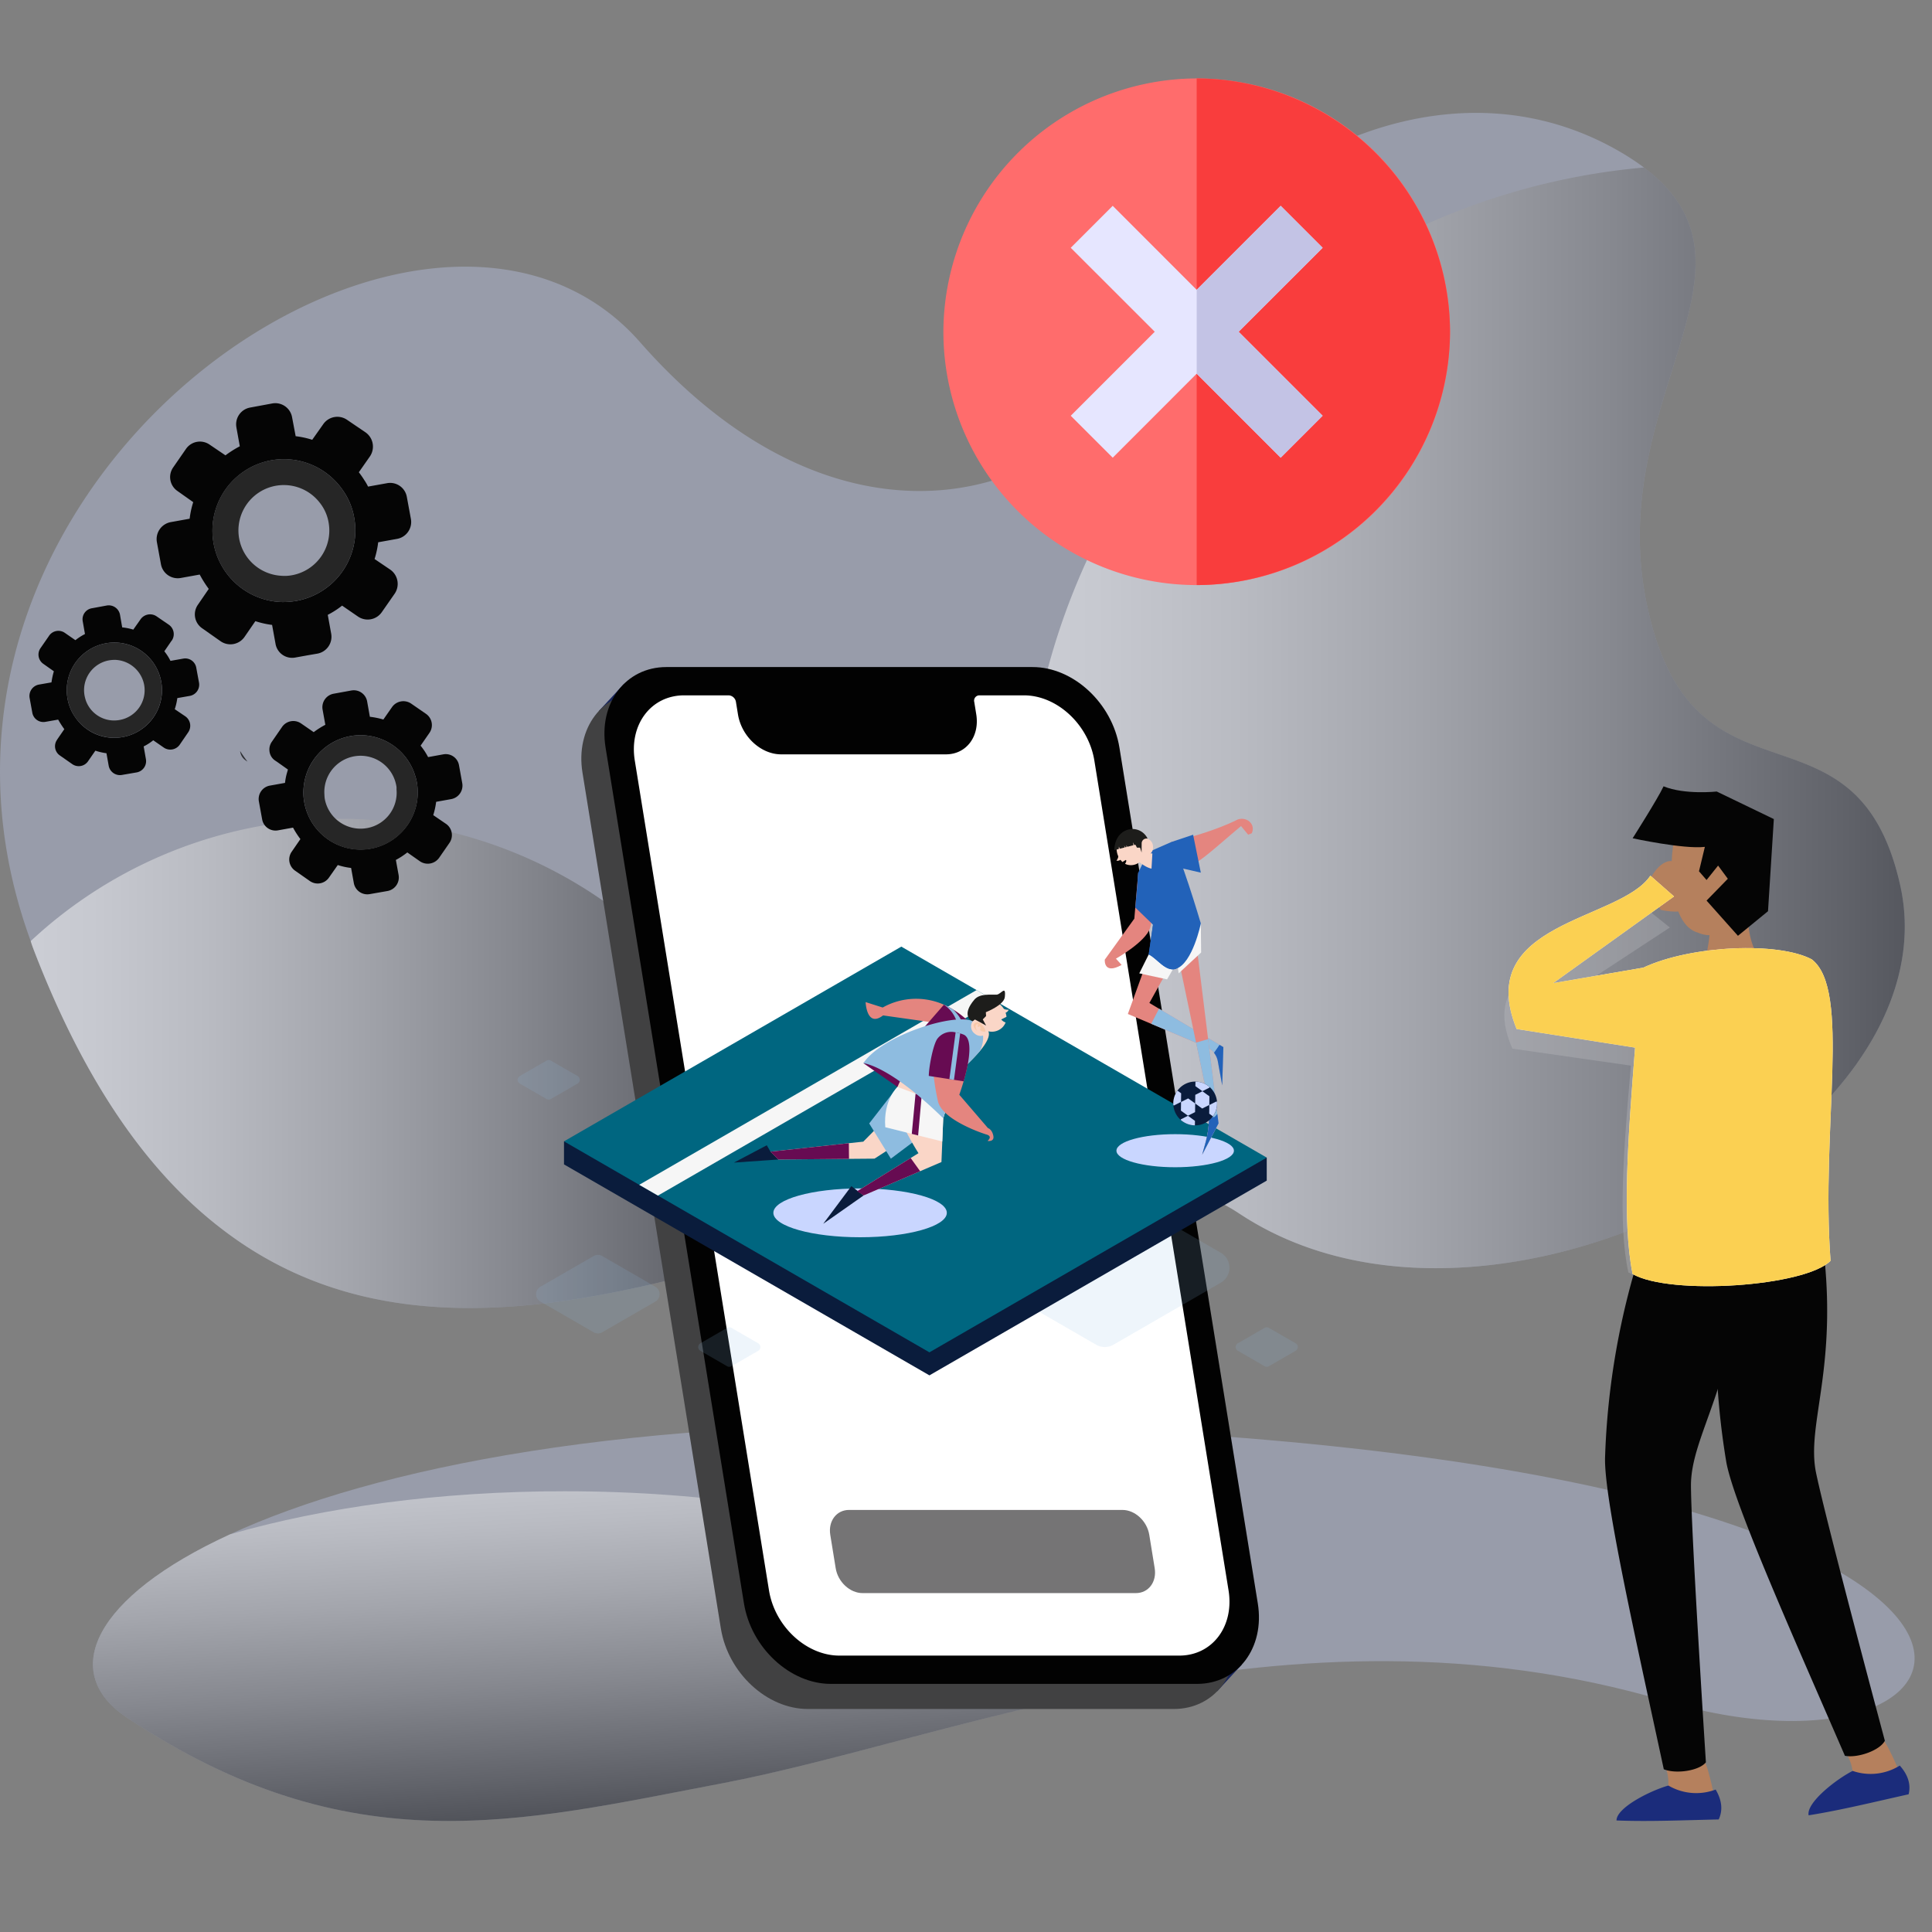 <svg xmlns="http://www.w3.org/2000/svg" xmlns:xlink="http://www.w3.org/1999/xlink" width="428" height="428" viewBox="0 0 428 428">
  <rect x="0" y="0" width="428" height="428" fill="#808080" stroke="none"/>
  <defs>
    <linearGradient id="linear-gradient" x1="0.382" y1="-0.143" x2="0.55" y2="0.881" gradientUnits="objectBoundingBox">
      <stop offset="0" stop-color="#fff"/>
      <stop offset="0.085" stop-color="#f5f5f5"/>
      <stop offset="0.229" stop-color="#dadada"/>
      <stop offset="0.413" stop-color="#afafaf"/>
      <stop offset="0.631" stop-color="#747474"/>
      <stop offset="0.876" stop-color="#292929"/>
      <stop offset="1"/>
    </linearGradient>
    <linearGradient id="linear-gradient-2" x1="0" y1="0.5" x2="1" y2="0.5" xlink:href="#linear-gradient"/>
    <linearGradient id="linear-gradient-5" x1="-81.907" y1="124.198" x2="-81.429" y2="124.198" gradientUnits="objectBoundingBox">
      <stop offset="0" stop-color="#fff"/>
      <stop offset="0.256" stop-color="#c1c1c1"/>
      <stop offset="0.845" stop-color="#292929"/>
      <stop offset="1"/>
    </linearGradient>
    <linearGradient id="linear-gradient-6" x1="-8.876" y1="10.656" x2="-8.911" y2="10.562" gradientUnits="objectBoundingBox">
      <stop offset="0" stop-color="#f6f6f6"/>
      <stop offset="1" stop-color="#8ebce0"/>
    </linearGradient>
    <linearGradient id="linear-gradient-7" x1="-20.035" y1="19.256" x2="-20.105" y2="19.069" xlink:href="#linear-gradient-6"/>
    <linearGradient id="linear-gradient-8" x1="-28.679" y1="19.258" x2="-28.75" y2="19.071" xlink:href="#linear-gradient-6"/>
    <linearGradient id="linear-gradient-9" x1="-17.131" y1="26.012" x2="-17.202" y2="25.825" xlink:href="#linear-gradient-6"/>
    <linearGradient id="linear-gradient-10" x1="-6.204" y1="5.709" x2="-6.222" y2="5.662" xlink:href="#linear-gradient-6"/>
    <linearGradient id="linear-gradient-11" x1="-1.62" y1="2.759" x2="-1.619" y2="2.759" gradientUnits="objectBoundingBox">
      <stop offset="0" stop-color="#670b52"/>
      <stop offset="1" stop-color="#0a1c3c"/>
    </linearGradient>
    <linearGradient id="linear-gradient-12" x1="-1.623" y1="2.816" x2="-1.618" y2="2.816" gradientUnits="objectBoundingBox">
      <stop offset="0" stop-color="#2fac66"/>
      <stop offset="1" stop-color="#006680"/>
    </linearGradient>
    <linearGradient id="linear-gradient-13" x1="-3.402" y1="5.338" x2="-3.402" y2="5.374" xlink:href="#linear-gradient-6"/>
    <linearGradient id="linear-gradient-14" x1="-7.731" y1="18.526" x2="-7.731" y2="18.511" gradientUnits="objectBoundingBox">
      <stop offset="0" stop-color="#f6f6f6"/>
      <stop offset="1" stop-color="#c9d6ff"/>
    </linearGradient>
    <linearGradient id="linear-gradient-15" x1="-13.003" y1="36.356" x2="-12.984" y2="36.294" gradientUnits="objectBoundingBox">
      <stop offset="0" stop-color="#fad6c7"/>
      <stop offset="1" stop-color="#e4857f"/>
    </linearGradient>
    <linearGradient id="linear-gradient-16" x1="-25.293" y1="28.113" x2="-25.286" y2="28.225" xlink:href="#linear-gradient-11"/>
    <linearGradient id="linear-gradient-17" x1="-80.617" y1="53.155" x2="-80.594" y2="53.077" xlink:href="#linear-gradient-6"/>
    <linearGradient id="linear-gradient-18" x1="-23.319" y1="70.448" x2="-23.319" y2="70.476" xlink:href="#linear-gradient-11"/>
    <linearGradient id="linear-gradient-19" x1="-8.975" y1="15.255" x2="-8.98" y2="15.284" xlink:href="#linear-gradient-15"/>
    <linearGradient id="linear-gradient-20" x1="-25.857" y1="11.827" x2="-25.84" y2="11.855" xlink:href="#linear-gradient-6"/>
    <linearGradient id="linear-gradient-21" x1="-11.001" y1="6.319" x2="-11.012" y2="6.329" xlink:href="#linear-gradient-15"/>
    <linearGradient id="linear-gradient-22" x1="-24.7" y1="15.292" x2="-24.677" y2="15.337" xlink:href="#linear-gradient-6"/>
    <linearGradient id="linear-gradient-23" x1="-134.483" y1="20.933" x2="-134.483" y2="20.963" xlink:href="#linear-gradient-11"/>
    <linearGradient id="linear-gradient-24" x1="-11.334" y1="9.403" x2="-11.325" y2="9.381" xlink:href="#linear-gradient-6"/>
    <linearGradient id="linear-gradient-25" x1="-28.35" y1="9.756" x2="-28.299" y2="9.757" xlink:href="#linear-gradient-15"/>
    <linearGradient id="linear-gradient-26" x1="-26.636" y1="91.969" x2="-26.617" y2="92.057" xlink:href="#linear-gradient-15"/>
    <linearGradient id="linear-gradient-27" x1="-31.689" y1="813.548" x2="-31.555" y2="814.627" gradientUnits="objectBoundingBox">
      <stop offset="0" stop-color="#f7c9aa"/>
      <stop offset="1" stop-color="#ff717a"/>
    </linearGradient>
    <linearGradient id="linear-gradient-28" x1="-28.717" y1="38.321" x2="-28.717" y2="38.117" xlink:href="#linear-gradient-11"/>
    <linearGradient id="linear-gradient-29" x1="-33.68" y1="20.697" x2="-33.68" y2="20.653" xlink:href="#linear-gradient-11"/>
    <linearGradient id="linear-gradient-30" x1="-37.188" y1="17.825" x2="-37.169" y2="17.886" xlink:href="#linear-gradient-11"/>
    <linearGradient id="linear-gradient-31" x1="-128.366" y1="18.939" x2="-128.357" y2="18.991" xlink:href="#linear-gradient-6"/>
    <linearGradient id="linear-gradient-32" x1="-22.757" y1="20.388" x2="-22.743" y2="20.533" xlink:href="#linear-gradient-11"/>
    <linearGradient id="linear-gradient-33" x1="-17.125" y1="38.132" x2="-17.116" y2="38.895" xlink:href="#linear-gradient-11"/>
    <linearGradient id="linear-gradient-34" x1="-14.307" y1="28.982" x2="-14.306" y2="28.954" xlink:href="#linear-gradient-14"/>
    <linearGradient id="linear-gradient-35" x1="-25.527" y1="32.733" x2="-25.471" y2="32.642" xlink:href="#linear-gradient-15"/>
    <linearGradient id="linear-gradient-36" x1="-57.443" y1="32.935" x2="-57.445" y2="32.893" gradientUnits="objectBoundingBox">
      <stop offset="0" stop-color="#2ab7fa"/>
      <stop offset="1" stop-color="#2262b9"/>
    </linearGradient>
    <linearGradient id="linear-gradient-37" x1="-25.663" y1="13.118" x2="-25.616" y2="13.12" xlink:href="#linear-gradient-15"/>
    <linearGradient id="linear-gradient-38" x1="-64.972" y1="28.65" x2="-64.814" y2="28.638" xlink:href="#linear-gradient-36"/>
    <linearGradient id="linear-gradient-39" x1="-17.763" y1="8.386" x2="-17.722" y2="8.395" xlink:href="#linear-gradient-15"/>
    <linearGradient id="linear-gradient-40" x1="-23.774" y1="14.09" x2="-23.739" y2="14.082" xlink:href="#linear-gradient-6"/>
    <linearGradient id="linear-gradient-41" x1="-40.404" y1="5.366" x2="-40.371" y2="5.377" xlink:href="#linear-gradient-15"/>
    <linearGradient id="linear-gradient-42" x1="-69.744" y1="23.17" x2="-69.876" y2="23.178" xlink:href="#linear-gradient-6"/>
    <linearGradient id="linear-gradient-43" x1="-24.06" y1="45.708" x2="-24.028" y2="45.761" xlink:href="#linear-gradient-6"/>
    <linearGradient id="linear-gradient-44" x1="-23.205" y1="9.782" x2="-23.149" y2="9.782" xlink:href="#linear-gradient-36"/>
    <linearGradient id="linear-gradient-45" x1="-39.469" y1="16.2" x2="-39.465" y2="16.179" xlink:href="#linear-gradient-36"/>
    <linearGradient id="linear-gradient-46" x1="269.505" y1="463.692" x2="269.748" y2="463.973" xlink:href="#linear-gradient-15"/>
    <linearGradient id="linear-gradient-47" x1="-27.681" y1="97.185" x2="-27.651" y2="97.285" xlink:href="#linear-gradient-15"/>
    <linearGradient id="linear-gradient-48" x1="-471.9" y1="856.528" x2="-472.163" y2="857.233" xlink:href="#linear-gradient-15"/>
    <linearGradient id="linear-gradient-49" x1="-76.098" y1="9.189" x2="-76.059" y2="9.177" xlink:href="#linear-gradient-6"/>
    <linearGradient id="linear-gradient-50" x1="-102.768" y1="24.144" x2="-102.768" y2="24.139" xlink:href="#linear-gradient-36"/>
    <linearGradient id="linear-gradient-51" x1="-172.512" y1="25.776" x2="-172.512" y2="25.771" xlink:href="#linear-gradient-36"/>
    <linearGradient id="linear-gradient-52" x1="-39.239" y1="23.29" x2="-39.229" y2="23.252" xlink:href="#linear-gradient-11"/>
    <linearGradient id="linear-gradient-53" x1="-100.008" y1="33.245" x2="-99.855" y2="33.025" xlink:href="#linear-gradient-14"/>
    <linearGradient id="linear-gradient-54" x1="-99.01" y1="32.829" x2="-98.858" y2="32.609" xlink:href="#linear-gradient-14"/>
    <linearGradient id="linear-gradient-55" x1="-53.879" y1="-18.616" x2="-53.377" y2="-18.913" xlink:href="#linear-gradient-14"/>
    <linearGradient id="linear-gradient-56" x1="-60.074" y1="-18.349" x2="-59.573" y2="-18.646" xlink:href="#linear-gradient-14"/>
    <linearGradient id="linear-gradient-57" x1="-120.9" y1="119.844" x2="-120.745" y2="119.132" xlink:href="#linear-gradient-14"/>
    <linearGradient id="linear-gradient-58" x1="-121.735" y1="122.061" x2="-121.58" y2="121.349" xlink:href="#linear-gradient-14"/>
    <clipPath id="clip-no_match">
      <rect width="428" height="428"/>
    </clipPath>
  </defs>
  <g id="no_match" clip-path="url(#clip-no_match)">
    <g id="Groupe_2821" data-name="Groupe 2821" transform="translate(-55 -107.792)">
      <g id="Groupe_2716" data-name="Groupe 2716" transform="translate(75.592 423.285)">
        <path id="Tracé_7613" data-name="Tracé 7613" d="M553.7,603.616c-42.168-12.424-82.164-10.01-118.14-3.361-34.608,6.4-65.474,16.761-90.917,21.593-44.721,8.5-82.306,18.474-131.963-14.664-14.871-9.938-7.279-26.6,22.957-40.488,31.81-14.7,88.677-26.386,170.841-24.146C658.373,549.374,633.422,627.165,553.7,603.616Z" transform="translate(-205.308 -542.274)" fill="rgba(189,197,234,0.4)"/>
        <path id="Tracé_7614" data-name="Tracé 7614" d="M435.564,590.412c-34.608,6.4-65.474,16.762-90.917,21.593-44.721,8.5-82.306,18.474-131.963-14.664-14.871-9.938-7.279-26.6,22.957-40.488,20.856-6.021,46.473-9.554,74.152-9.554C373.484,547.3,426.221,566.02,435.564,590.412Z" transform="translate(-205.308 -532.431)" opacity="0.5" fill="url(#linear-gradient)" style="mix-blend-mode: overlay;isolation: isolate"/>
      </g>
      <g id="Groupe_2717" data-name="Groupe 2717" transform="translate(55 132.792)">
        <path id="Tracé_7615" data-name="Tracé 7615" d="M472.888,687.934a44.011,44.011,0,0,0-13.578-5.95,59.255,59.255,0,0,0-14.522-1.888c-15.853-.316-33.91,4.234-52.982,9.764-5.494,1.574-11.024,3.219-16.658,4.9-27.084,8.051-55.536,15.959-82.2,13.72-16.028-1.332-31.425-6.3-45.529-17.182-15.817-12.11-29.954-31.6-41.5-61.521-.281-.734-.559-1.471-.769-2.2-12.669-34.715-6.474-67.436,9.027-93.331,29.99-50.148,94.8-74.854,125.981-39.334,37.058,42.168,77.442,38.319,98.58,19.211a45.521,45.521,0,0,0,12.947-19.492c10.708-32.614,63.2-67.643,106.663-41.257q2.308,1.416,4.2,2.834c29.744,22.327-9.2,51.476.734,97.284,10.323,47.769,46.228,17.954,56.027,61.731C631.586,670.3,528.74,724.957,472.888,687.934Z" transform="translate(-198.348 -444.094)" fill="rgba(189,197,234,0.4)"/>
        <path id="Tracé_7616" data-name="Tracé 7616" d="M322.6,679.918a44.015,44.015,0,0,0-13.578-5.95,59.247,59.247,0,0,0-14.522-1.888,149.8,149.8,0,0,1-19.247-66.7c-.107-2.414-.175-4.864-.175-7.314A150.457,150.457,0,0,1,412.253,448.186c29.744,22.327-9.2,51.476.734,97.284,10.323,47.769,46.228,17.954,56.027,61.731C481.3,662.281,378.449,716.941,322.6,679.918Z" transform="translate(-48.057 -436.078)" opacity="0.5" fill="url(#linear-gradient-2)" style="mix-blend-mode: overlay;isolation: isolate"/>
        <path id="Tracé_7617" data-name="Tracé 7617" d="M428.257,491.562A142.2,142.2,0,0,1,203.7,511.684c29.99-50.148,94.8-74.854,125.981-39.334C366.736,514.519,407.12,510.669,428.257,491.562Z" transform="translate(-187.87 -421.539)" opacity="0.5" fill="url(#linear-gradient-2)" style="mix-blend-mode: overlay;isolation: isolate"/>
        <path id="Tracé_7618" data-name="Tracé 7618" d="M370.647,591.225c-27.084,8.051-55.536,15.959-82.2,13.72-16.028-1.331-31.425-6.3-45.529-17.182-15.817-12.11-29.954-31.6-41.5-61.521-.281-.734-.559-1.471-.769-2.2a100.692,100.692,0,0,1,68.9-27.087,82.972,82.972,0,0,1,8.4.388,101.053,101.053,0,0,1,70.548,37.408c2.1,2.624,4.1,5.355,5.95,8.19A100.259,100.259,0,0,1,370.647,591.225Z" transform="translate(-193.847 -340.561)" opacity="0.5" fill="url(#linear-gradient-2)" style="mix-blend-mode: overlay;isolation: isolate"/>
      </g>
    </g>
    <g id="Groupe_2901" data-name="Groupe 2901" transform="translate(-36.915 17.375)">
      <g id="Groupe_2888" data-name="Groupe 2888" transform="translate(43.443 71.946)">
        <g id="Groupe_2885" data-name="Groupe 2885" transform="translate(0 44.782)">
          <path id="Tracé_7811" data-name="Tracé 7811" d="M78.992,170.364A2.532,2.532,0,0,0,81,167.413l-.607-3.29a2.475,2.475,0,0,0-2.859-2.017l-.054.01-2.8.493a11.22,11.22,0,0,0-1.361-2.119l1.553-2.269.078-.078a2.54,2.54,0,0,0-.6-3.517l-2.762-1.892a2.574,2.574,0,0,0-3.519.644l-1.625,2.307a13.078,13.078,0,0,0-2.46-.493l-.491-2.835a2.537,2.537,0,0,0-2.951-2.005l-3.253.6a2.47,2.47,0,0,0-2.058,2.823c0,.03.009.061.016.09l.491,2.8a12.612,12.612,0,0,0-2.119,1.361L51.27,156.4a2.5,2.5,0,0,0-3.477.635l0,.007L45.9,159.771a2.506,2.506,0,0,0,.6,3.492l.04.027,2.306,1.625a17.745,17.745,0,0,0-.529,2.46l-2.8.491a2.567,2.567,0,0,0-2.042,2.951l.6,3.29A2.5,2.5,0,0,0,47,176.114l2.8-.493a20.139,20.139,0,0,0,1.363,2.119l-1.59,2.306c0,.038,0,.038-.038.078a2.477,2.477,0,0,0,.644,3.442l2.76,1.929a2.5,2.5,0,0,0,3.477-.638l0-.005,1.625-2.345a13.682,13.682,0,0,0,2.46.566l.491,2.762a2.536,2.536,0,0,0,2.946,2.043h0l3.293-.566a2.531,2.531,0,0,0,2.005-2.951l-.493-2.8a11.181,11.181,0,0,0,2.119-1.361l2.347,1.625a2.547,2.547,0,0,0,3.517-.642l1.892-2.762a2.55,2.55,0,0,0-.641-3.519l-2.347-1.587a13.7,13.7,0,0,0,.568-2.46ZM64.131,179.48a10.435,10.435,0,0,1-10.555-4.389,10.321,10.321,0,0,1-1.7-4.086,10.551,10.551,0,1,1,12.285,8.47l-.027,0Z" transform="translate(-43.443 -150.309)" fill="#050505"/>
          <path id="Tracé_7812" data-name="Tracé 7812" d="M75.016,169.642a10.549,10.549,0,1,0-8.511,12.218A10.571,10.571,0,0,0,75.016,169.642Zm-9.192,8.435a6.651,6.651,0,0,1-7.529-4.349,10.257,10.257,0,0,1-.264-1.021,6.71,6.71,0,0,1,5.371-7.824l.038-.007a8.24,8.24,0,0,1,1.326-.113,6.8,6.8,0,0,1,6.467,5.56,6.69,6.69,0,0,1-5.409,7.754Z" transform="translate(-45.822 -152.688)" fill="#262626"/>
        </g>
        <g id="Groupe_2886" data-name="Groupe 2886" transform="translate(50.77 63.601)">
          <path id="Tracé_7813" data-name="Tracé 7813" d="M151.505,198.643a3.04,3.04,0,0,0,2.42-3.519l-.719-3.972a2.977,2.977,0,0,0-3.443-2.426l-.036.006-2.913.529-.455.078a14.7,14.7,0,0,0-1.663-2.533l1.967-2.838a3.029,3.029,0,0,0-.757-4.2l-3.29-2.272a3.07,3.07,0,0,0-4.239.757l-1.929,2.762a18.233,18.233,0,0,0-2.988-.606l-.6-3.366a3,3,0,0,0-3.463-2.461l-.019,0-3.934.717a3.037,3.037,0,0,0-2.458,3.519l.607,3.366a18.375,18.375,0,0,0-2.574,1.631l-2.8-1.93a3.029,3.029,0,0,0-4.2.757l-2.269,3.29a2.979,2.979,0,0,0-.53,2.08,2.839,2.839,0,0,0,1.286,2.118l.342.227,2.458,1.74-.227.8a12.719,12.719,0,0,0-.415,2.156l-3.368.607a3.015,3.015,0,0,0-2.422,3.51l0,.007.718,3.934a3.008,3.008,0,0,0,3.468,2.463l.013,0,3.366-.606a19.346,19.346,0,0,0,1.631,2.536l-1.929,2.8a3.015,3.015,0,0,0,.753,4.2l0,0,3.29,2.307a3.029,3.029,0,0,0,4.2-.757l1.967-2.8a15.022,15.022,0,0,0,2.951.644l.607,3.367a3.035,3.035,0,0,0,3.543,2.425l.012,0,3.9-.682a3.052,3.052,0,0,0,2.461-3.546l0-.009-.606-3.33a16.338,16.338,0,0,0,2.536-1.663l2.8,1.967a3.082,3.082,0,0,0,4.236-.757l2.307-3.331a3.029,3.029,0,0,0-.757-4.2L147.5,202.2a16.53,16.53,0,0,0,.642-2.951ZM133.65,209.614A12.667,12.667,0,0,1,118.933,199.4v0a12.007,12.007,0,0,1-.113-3.668,12.652,12.652,0,0,1,24.7-2.194,8.923,8.923,0,0,1,.339,1.361,12.666,12.666,0,0,1-10.212,14.716Z" transform="translate(-108.82 -174.542)" fill="#050505"/>
          <path id="Tracé_7814" data-name="Tracé 7814" d="M146.714,197.757a9.014,9.014,0,0,0-.339-1.361,12.652,12.652,0,0,0-24.7,2.194,12.03,12.03,0,0,0,.113,3.668,12.666,12.666,0,1,0,24.946-4.407c-.005-.033-.011-.064-.017-.1ZM135.668,207.93a8.056,8.056,0,0,1-9.345-6.467,7.4,7.4,0,0,1-.078-.908,8.032,8.032,0,0,1,15.926-1.967,2.306,2.306,0,0,1,.038.719,7.964,7.964,0,0,1-6.541,8.626Z" transform="translate(-111.671 -177.401)" fill="#262626"/>
        </g>
        <g id="Groupe_2887" data-name="Groupe 2887" transform="translate(28.169)">
          <path id="Tracé_7815" data-name="Tracé 7815" d="M132.989,122.7a3.8,3.8,0,0,0,3.064-4.388l-.908-4.918a3.753,3.753,0,0,0-4.355-3.035l-.033.006-4.2.755a11.161,11.161,0,0,0-.832-1.437,20.831,20.831,0,0,0-1.21-1.74l2.458-3.517a3.856,3.856,0,0,0-.946-5.3l-4.123-2.8a3.8,3.8,0,0,0-5.258.944l-2.459,3.481a19.174,19.174,0,0,0-3.669-.794l-.794-4.2a3.775,3.775,0,0,0-4.349-3.064l-4.919.912a3.772,3.772,0,0,0-3.069,4.363l0,.024.757,4.2a22.808,22.808,0,0,0-3.177,2.005l-3.519-2.383a3.757,3.757,0,0,0-5.219.946L83.4,106.848a3.736,3.736,0,0,0,.879,5.211c.022.016.044.031.067.047l3.481,2.46a19.677,19.677,0,0,0-.794,3.668l-4.2.757a3.83,3.83,0,0,0-3.064,4.389l.908,4.955a3.783,3.783,0,0,0,4.387,3.029l4.2-.757a25.13,25.13,0,0,0,2,3.177l-2.383,3.481a3.727,3.727,0,0,0,.864,5.2c.027.02.054.039.082.057l4.085,2.873a3.805,3.805,0,0,0,5.257-.946l2.422-3.519a20.126,20.126,0,0,0,3.706.832l.757,4.161a3.732,3.732,0,0,0,4.285,3.081l.1-.018,2.724-.491,2.194-.377a3.8,3.8,0,0,0,3.029-4.427l-.757-4.161a19.06,19.06,0,0,0,3.177-2.042l3.519,2.42a3.805,3.805,0,0,0,5.257-.946l2.873-4.123a3.856,3.856,0,0,0-.946-5.3L128,127.162a20.209,20.209,0,0,0,.8-3.706Zm-22.28,13.732a17.583,17.583,0,0,1-3.14.264,15.825,15.825,0,1,1,13.124-25.155,15.068,15.068,0,0,1,2.8,6.505,15.863,15.863,0,0,1-12.784,18.388Z" transform="translate(-79.717 -92.644)" fill="#050505"/>
          <path id="Tracé_7816" data-name="Tracé 7816" d="M127.048,121.61a15.068,15.068,0,0,0-2.8-6.505,15.832,15.832,0,1,0-13.124,25.156,17.586,17.586,0,0,0,3.14-.264A15.863,15.863,0,0,0,127.048,121.61Zm-13.808,12.711a8.766,8.766,0,0,1-2.422.113,10.055,10.055,0,1,1,8.55-16.231,9.636,9.636,0,0,1,2.005,4.463A10.066,10.066,0,0,1,113.241,134.321Z" transform="translate(-83.27 -96.208)" fill="#262626"/>
        </g>
        <path id="Tracé_7817" data-name="Tracé 7817" d="M104.828,193.985a2.833,2.833,0,0,1-1.286-2.119c.491.794,1.059,1.59,1.625,2.345Z" transform="translate(-56.87 -114.811)" opacity="0.7" fill="url(#linear-gradient-5)" style="isolation: isolate"/>
      </g>
      <g id="Groupe_2891" data-name="Groupe 2891" transform="translate(371.104 156.816)">
        <g id="Groupe_2889" data-name="Groupe 2889" transform="translate(45.94 99.46)">
          <path id="Tracé_7818" data-name="Tracé 7818" d="M562.107,477.03a9.418,9.418,0,0,1,1.159,4.235c.047,2.407,10.685.4,10.685.4a50.177,50.177,0,0,0-2.418-5.566,18.05,18.05,0,0,0-2.85-4.33Z" transform="translate(-532.92 -361.676)" fill="#b5805d"/>
          <path id="Tracé_7819" data-name="Tracé 7819" d="M571.154,481.278c1.823,2.049,2.494,4.167,1.963,6.361-7.6,1.691-14.972,3.515-22.154,4.66-.571-2.737,5.933-7.881,9.752-9.838A12.172,12.172,0,0,0,571.154,481.278Z" transform="translate(-530.422 -363.8)" fill="#1b2c7b"/>
          <path id="Tracé_7820" data-name="Tracé 7820" d="M547.957,330c4.054,28.951-3.54,41.6-1.243,52.653s15.236,59.325,15.236,59.325c-1.048,2.109-5.962,3.9-8.848,3.339-11.205-25.848-24.585-55.751-26.267-65.013a168.339,168.339,0,0,1-1.114-47.864Z" transform="translate(-524.523 -330.003)" fill="#050505"/>
        </g>
        <g id="Groupe_2890" data-name="Groupe 2890" transform="translate(21.376 101.703)">
          <path id="Tracé_7821" data-name="Tracé 7821" d="M510.409,481.414a9.382,9.382,0,0,1,.306,4.377c-.428,2.369,10.4,2.489,10.4,2.489a50.173,50.173,0,0,0-1.28-5.931,17.96,17.96,0,0,0-1.946-4.8Z" transform="translate(-496.806 -365.208)" fill="#b5805d"/>
          <path id="Tracé_7822" data-name="Tracé 7822" d="M518.132,487.866c1.386,2.365,1.631,4.574.677,6.621-7.789.168-15.37.512-22.637.226-.023-2.8,7.363-6.565,11.493-7.734A12.169,12.169,0,0,0,518.132,487.866Z" transform="translate(-493.625 -367.316)" fill="#1b2c7b"/>
          <path id="Tracé_7823" data-name="Tracé 7823" d="M523.463,334.853c-1.7,29.184-11.626,40.1-11.535,51.388s3.311,61.16,3.311,61.16c-1.443,1.864-6.61,2.658-9.33,1.542-5.922-27.542-13.183-59.487-13.015-68.9a168.218,168.218,0,0,1,8.288-47.151Z" transform="translate(-492.892 -332.891)" fill="#050505"/>
        </g>
        <path id="Tracé_7824" data-name="Tracé 7824" d="M533.038,247.144c-1.793-3.034-2.15-6.457-2.3-10.335h-8.242a35.385,35.385,0,0,1-1.122,11.493C522.225,249.919,532.227,249.282,533.038,247.144Z" transform="translate(-477.879 -209.722)" fill="#b5805d"/>
        <path id="Tracé_7825" data-name="Tracé 7825" d="M531.5,231.729c-5.239,2.355-8.965,6.6-13.728,4.547-6.721-1.786-6.873-16.937-4.574-23.692l18.277-2.131Z" transform="translate(-475.755 -203.834)" fill="#b5805d"/>
        <path id="Tracé_7826" data-name="Tracé 7826" d="M530.76,229.6l-6.662,5.449-6.952-7.8,4.711-4.834-2.156-2.919-2.554,3.192-1.677-1.931,1.3-5.408c-4.689.554-16-1.907-16-1.907s5.62-8.841,6.85-11.509c4.691,1.925,11.782,1.156,11.782,1.156l12.65,6.1Z" transform="translate(-473.277 -201.93)" fill="#050505"/>
        <path id="Tracé_7827" data-name="Tracé 7827" d="M504.594,229.089s1.823-4.918,4.788-5.747c3.16-.881,6.977,4.757,6.461,6.912s-4.708.673-4.694,1.728,1.791.961,1.5,1.984-4.754.126-4.754.126Z" transform="translate(-474.131 -206.693)" fill="#b5805d"/>
        <path id="Tracé_7828" data-name="Tracé 7828" d="M532.546,245.965c-7.359-3.919-26.628-3.161-37.342,1.841l-19.948,3.429,26.773-19.208-5.241-4.6c-6.784,10.121-39.329,10.117-29.629,33.97L493.4,265.52c-1.565,19.927-2.93,38.228-.556,50.152,8.395,4.811,38.29,2.77,43.861-2.93C534.494,283.241,541.333,252.747,532.546,245.965Z" transform="translate(-465.367 -207.627)" fill="#fff"/>
      </g>
      <path id="Tracé_7829" data-name="Tracé 7829" d="M531.353,253.744c-7.359-3.582-26.63-2.89-37.343,1.68l-19.948,3.134,26.774-17.551-5.241-4.2c-6.784,9.247-39.33,9.241-29.628,31.032L492.2,271.6c-1.562,18.2-2.929,34.922-.555,45.819,8.4,4.394,38.291,2.529,43.862-2.678C533.3,287.794,540.138,259.937,531.353,253.744Z" transform="translate(-93.997 -52.905)" fill="#c7c7c9" opacity="0.29" style="isolation: isolate"/>
      <path id="Tracé_7830" data-name="Tracé 7830" d="M532.547,245.965c-7.359-3.919-26.628-3.161-37.342,1.841l-19.948,3.429,26.773-19.208-5.241-4.6c-6.784,10.121-39.329,10.117-29.629,33.97L493.4,265.52c-1.565,19.927-2.93,38.228-.556,50.152,8.395,4.811,38.29,2.77,43.861-2.93C534.5,283.241,541.334,252.747,532.547,245.965Z" transform="translate(-94.263 -50.81)" fill="#fbd052"/>
      <path id="Tracé_7831" data-name="Tracé 7831" d="M211.475,172.648l-5.631,6.078L342.812,395.9l5.463-5.918-1.906-6.679Z" transform="translate(-36.282 -38.572)" fill="#18255b"/>
      <path id="Tracé_7832" data-name="Tracé 7832" d="M332.138,400.331H251.023c-9.037,0-17.652-7.986-19.245-17.839L201.123,192.9c-1.594-9.853,4.44-17.841,13.475-17.841h81.115c9.036,0,17.652,7.988,19.246,17.841L345.612,382.49C347.206,392.342,341.172,400.331,332.138,400.331Z" transform="translate(-35.17 -39.111)" fill="#414142"/>
      <path id="Tracé_7833" data-name="Tracé 7833" d="M338.727,393.176H257.612c-9.036,0-17.652-7.988-19.246-17.841L207.712,185.753c-1.594-9.853,4.44-17.841,13.474-17.841H302.3c9.037,0,17.652,7.988,19.246,17.841L352.2,375.336C353.795,385.188,347.761,393.176,338.727,393.176Z" transform="translate(-36.642 -37.514)" fill="#020202"/>
      <path id="Tracé_7834" data-name="Tracé 7834" d="M302.278,175.984h-9.9a1.173,1.173,0,0,0-1.111,1.476l.44,2.728c.793,4.9-2.206,8.865-6.694,8.865H248.477c-4.49,0-8.77-3.968-9.561-8.865l-.443-2.728a1.728,1.728,0,0,0-1.587-1.476h-9.9c-7.323,0-12.212,6.472-10.922,14.458L245.79,374.253c1.29,7.986,8.273,14.458,15.6,14.458h75.286c7.323,0,12.212-6.472,10.922-14.458L317.871,190.442C316.583,182.455,309.6,175.984,302.278,175.984Z" transform="translate(-38.52 -39.317)" fill="#fff"/>
      <path id="Tracé_7835" data-name="Tracé 7835" d="M339.564,426.778h-60.55c-2.8,0-5.459-2.47-5.952-5.518l-1.2-7.388c-.492-3.047,1.374-5.518,4.167-5.518h60.55c2.8,0,5.459,2.47,5.952,5.518l1.2,7.388C344.224,424.307,342.357,426.778,339.564,426.778Z" transform="translate(-51.015 -91.231)" fill="#757475"/>
      <path id="Tracé_7836" data-name="Tracé 7836" d="M227.466,225.616" transform="translate(-41.113 -50.405)" fill="#f0f0fb" fill-rule="evenodd"/>
      <g id="Groupe_2899" data-name="Groupe 2899" transform="translate(151.58 164.012)">
        <path id="Tracé_7837" data-name="Tracé 7837" d="M188.924,342.657l11.786-6.8a1.893,1.893,0,0,1,1.9,0l11.784,6.8a1.9,1.9,0,0,1,0,3.29l-11.784,6.8a1.9,1.9,0,0,1-1.9,0l-11.784-6.8a1.9,1.9,0,0,1,0-3.292Z" transform="translate(-183.87 -238.989)" opacity="0.15" fill="url(#linear-gradient-6)" style="isolation: isolate"/>
        <path id="Tracé_7838" data-name="Tracé 7838" d="M234.684,359.8l5.933-3.425a.961.961,0,0,1,.957,0l5.931,3.425a.957.957,0,0,1,0,1.656l-5.931,3.425a.95.95,0,0,1-.957,0l-5.933-3.425a.957.957,0,0,1,0-1.656Z" transform="translate(-194.199 -243.601)" opacity="0.15" fill="url(#linear-gradient-7)" style="isolation: isolate"/>
        <path id="Tracé_7839" data-name="Tracé 7839" d="M388,359.8l5.933-3.425a.959.959,0,0,1,.956,0l5.931,3.425a.957.957,0,0,1,0,1.656l-5.931,3.425a.952.952,0,0,1-.956,0L388,361.453a.957.957,0,0,1,0-1.656Z" transform="translate(-228.452 -243.601)" opacity="0.15" fill="url(#linear-gradient-8)" style="isolation: isolate"/>
        <path id="Tracé_7840" data-name="Tracé 7840" d="M183.168,283.571l5.933-3.425a.961.961,0,0,1,.957,0l5.931,3.425a.957.957,0,0,1,0,1.656l-5.931,3.425a.949.949,0,0,1-.957,0l-5.933-3.425a.957.957,0,0,1,0-1.656Z" transform="translate(-182.69 -226.572)" opacity="0.15" fill="url(#linear-gradient-9)" style="isolation: isolate"/>
        <path id="Tracé_7841" data-name="Tracé 7841" d="M316.542,330.888l23.788-13.735a3.834,3.834,0,0,1,3.834,0l23.786,13.732a3.835,3.835,0,0,1,0,6.642l-23.786,13.735a3.83,3.83,0,0,1-3.834,0l-23.788-13.735a3.834,3.834,0,0,1,0-6.64Z" transform="translate(-212.166 -234.753)" opacity="0.15" fill="url(#linear-gradient-10)" style="isolation: isolate"/>
        <path id="Tracé_7842" data-name="Tracé 7842" d="M342.4,295.654,270.652,254.23l-66.227,38.238-8.5-.2v5.105l80.954,46.737,74.726-43.142v-5.1Z" transform="translate(-185.647 -220.81)" fill="url(#linear-gradient-11)"/>
        <path id="Tracé_7843" data-name="Tracé 7843" d="M351.607,294.4l-22.236,12.837-4.144,2.392L276.879,337.54l-60.144-34.722-4.144-2.392L195.925,290.8,244.262,262.9l4.145-2.392,22.246-12.845,16.677,9.63,4.142,2.392Z" transform="translate(-185.647 -219.342)" fill="url(#linear-gradient-12)"/>
        <path id="Tracé_7844" data-name="Tracé 7844" d="M296.265,262.449l-22.246,12.839-4.142,2.4-48.35,27.9-4.144-2.392,48.347-27.908,4.145-2.392,22.246-12.839Z" transform="translate(-190.441 -222.112)" fill="url(#linear-gradient-13)"/>
        <g id="Groupe_2892" data-name="Groupe 2892" transform="translate(29.503 27.138)">
          <path id="Tracé_7845" data-name="Tracé 7845" d="M220.68,246.141" transform="translate(-220.68 -246.141)" fill="#fff"/>
        </g>
        <g id="Groupe_2895" data-name="Groupe 2895" transform="translate(47.927 38.083)">
          <ellipse id="Ellipse_4" data-name="Ellipse 4" cx="19.213" cy="5.41" rx="19.213" ry="5.41" transform="translate(8.733 43.802)" fill="url(#linear-gradient-14)"/>
          <path id="Tracé_7846" data-name="Tracé 7846" d="M306.134,269.091l-10.145-1.428-10.157-1.434c-3.655,2.8-3.867-2.951-3.867-2.951l3.784,1.2a15.14,15.14,0,0,1,13.617-.6A18.952,18.952,0,0,1,306.134,269.091Z" transform="translate(-252.796 -260.751)" fill="url(#linear-gradient-15)"/>
          <path id="Tracé_7847" data-name="Tracé 7847" d="M309.347,269.468l-13.013,1.864,6.189-7.1.006.006.05.015a16.905,16.905,0,0,1,2.034,1.087A18.679,18.679,0,0,1,309.347,269.468Z" transform="translate(-256.007 -261.128)" fill="url(#linear-gradient-16)"/>
          <path id="Tracé_7848" data-name="Tracé 7848" d="M308.209,268.3l-.9.291a7.1,7.1,0,0,0-3-4.356l.05.015a16.813,16.813,0,0,1,2.034,1.087C308.478,267.475,308.209,268.3,308.209,268.3Z" transform="translate(-257.789 -261.129)" fill="url(#linear-gradient-17)"/>
          <g id="Groupe_2894" data-name="Groupe 2894" transform="translate(8.095)">
            <path id="Tracé_7849" data-name="Tracé 7849" d="M289.53,285.766l-8.191-5.709s6.029-4.939,11.608-2.137S289.53,285.766,289.53,285.766Z" transform="translate(-260.752 -263.994)" fill="url(#linear-gradient-18)"/>
            <path id="Tracé_7850" data-name="Tracé 7850" d="M287.463,298.008l-2.01,1.3-7.574,4.906-5.655.047-15.658.14-1.736-1.737,17.36-1.872,3.193-.342,7.31-7.406,2.461-2.5Z" transform="translate(-254.829 -267.007)" fill="url(#linear-gradient-19)"/>
            <path id="Tracé_7851" data-name="Tracé 7851" d="M282.989,295.782l4.8,7.8,8.013-6.01-6.542-9.875Z" transform="translate(-261.12 -266.37)" fill="url(#linear-gradient-20)"/>
            <path id="Tracé_7852" data-name="Tracé 7852" d="M306.759,275.526a44.5,44.5,0,0,1-5.149,5.06l-2.135,7.051-.854,2.812-.211,5.125v0l-.186,4.559-4.719,2.026-12.518,5.369-1.453-.925,11.876-7.365,1.724-1.068s-1.015-1.581-2.158-3.7q-.233-.418-.457-.862a32.419,32.419,0,0,1-2.3-5.4,5.508,5.508,0,0,1-.2-3.622c.165-.348.314-.713.471-1.087a15.231,15.231,0,0,1,.73-1.565c7.317-13.292,15.932-12.992,15.932-12.992a3.339,3.339,0,0,1,3.464,2.231C309.093,272.206,308.119,273.88,306.759,275.526Z" transform="translate(-260.348 -262.175)" fill="url(#linear-gradient-21)"/>
            <path id="Tracé_7853" data-name="Tracé 7853" d="M300.4,294.643l-.211,5.126v0l-5.352-1.332-1.407-.353L292.3,297.8l-4.737-1.183c-.474-6.088,2.708-8.931,2.708-8.931l4,1.5,1.348.512,5.641,2.12Z" transform="translate(-262.132 -266.369)" fill="url(#linear-gradient-22)"/>
            <path id="Tracé_7854" data-name="Tracé 7854" d="M296.541,298.877l-1.407-.353.837-8.891,1.348.51Z" transform="translate(-263.834 -266.803)" fill="url(#linear-gradient-23)"/>
            <path id="Tracé_7855" data-name="Tracé 7855" d="M281.334,278.125s5.669.419,17.692,12.212l2.988-9.863a44.6,44.6,0,0,0,5.146-5.059s2.37-4.639-1.611-6.583S285.364,271.99,281.334,278.125Z" transform="translate(-260.751 -262.062)" fill="url(#linear-gradient-24)"/>
            <path id="Tracé_7856" data-name="Tracé 7856" d="M313.281,296.234c1.279-1.143-.323-1.437-.323-1.437a35.488,35.488,0,0,1-3.691-1.438c-2.856-1.3-6.419-3.391-6.982-5.943-1.279-5.832-1.279-9.46-.652-11.685v-.01a5.691,5.691,0,0,1,.749-1.686c1.877-2.787,5.379-1.124,5.583-1.026l.009.006c3.215,1.734-.952,12.994-.952,12.994l4.142,4.815,2.206,2.571s.9.255,1.189,1.694S313.281,296.234,313.281,296.234Z" transform="translate(-265.194 -262.959)" fill="url(#linear-gradient-25)"/>
            <g id="Groupe_2893" data-name="Groupe 2893" transform="translate(43.664)">
              <path id="Tracé_7857" data-name="Tracé 7857" d="M312.865,270.345a1.975,1.975,0,0,0,2.783-.155,1.643,1.643,0,0,0,.224-.367,3.327,3.327,0,0,0,3.085-.835q.12-.119.228-.249a3.429,3.429,0,0,0,.518-.874,1.963,1.963,0,0,1-.965-.665l1.153-.586a3.189,3.189,0,0,0-.2-.9,1.319,1.319,0,0,0,.7-.667s-.95.044-1.152-.294a4.011,4.011,0,0,0-.812-.906c-.022-.02-.044-.039-.067-.057a3.554,3.554,0,0,0-5.008.27,3.26,3.26,0,0,0-.472,3.133,1.6,1.6,0,0,0-.471.4A1.975,1.975,0,0,0,312.865,270.345Z" transform="translate(-311.275 -260.827)" fill="url(#linear-gradient-26)"/>
              <path id="Tracé_7858" data-name="Tracé 7858" d="M312.659,266.6l2.5,1.357-.736-1.361.728-.74L315.1,265s4.024-1.566,4.207-3.362c.285-2.783-.841-.591-1.8-.533-1.254.078-3.735-.319-4.945,1.107-2.737,3.23-1.048,4.569-.377,4.788h0Z" transform="translate(-311.055 -260.234)" fill="#1d1d1b"/>
              <path id="Tracé_7859" data-name="Tracé 7859" d="M313.528,271.154s-1.5-1.216-.346-1.82,2.718,2.057,2.036,2.019-1.34-.329-.874-.822c0,0-.311-.782-.381-.3,0,0-.509.365-.187-.613C313.775,269.612,312.684,269.612,313.528,271.154Z" transform="translate(-311.432 -262.247)" fill="url(#linear-gradient-27)"/>
            </g>
          </g>
          <path id="Tracé_7860" data-name="Tracé 7860" d="M252.5,305.746l-.821-1.417-7.276,3.84,9.834-.687Z" transform="translate(-244.405 -270.086)" fill="url(#linear-gradient-28)"/>
          <path id="Tracé_7861" data-name="Tracé 7861" d="M276.105,315.986l-6.229,8.343,8.949-6.279Z" transform="translate(-250.096 -272.69)" fill="url(#linear-gradient-29)"/>
          <path id="Tracé_7862" data-name="Tracé 7862" d="M307.71,282.944l-2.141-.332-1.017-.155-4.566-.709c.021-1.969.932-6.793,1.871-8.194a3.886,3.886,0,0,1,4.075-1.451,8.078,8.078,0,0,1,1.875.539C309.954,273.8,308.7,279.482,307.71,282.944Z" transform="translate(-256.822 -262.868)" fill="url(#linear-gradient-30)"/>
          <path id="Tracé_7863" data-name="Tracé 7863" d="M308.253,272.355l-1.371,10.282-1.017-.155,1.38-10.353A7.224,7.224,0,0,1,308.253,272.355Z" transform="translate(-258.136 -262.892)" fill="url(#linear-gradient-31)"/>
          <path id="Tracé_7864" data-name="Tracé 7864" d="M293.5,310.888l-12.517,5.367-1.455-.923,11.876-7.365Z" transform="translate(-252.252 -270.898)" fill="url(#linear-gradient-32)"/>
          <path id="Tracé_7865" data-name="Tracé 7865" d="M272.224,307.209l-15.658.14-1.736-1.737,17.36-1.872Z" transform="translate(-246.734 -269.954)" fill="url(#linear-gradient-33)"/>
        </g>
        <g id="Groupe_2897" data-name="Groupe 2897" transform="translate(130.079)">
          <ellipse id="Ellipse_5" data-name="Ellipse 5" cx="13.013" cy="3.664" rx="13.013" ry="3.664" transform="translate(2.583 69.867)" fill="url(#linear-gradient-34)"/>
          <path id="Tracé_7866" data-name="Tracé 7866" d="M383.806,211.385h0s-4.87,2.653-14.628,4.96l2.411,5.287s-.029,2.353,7.5-4.116c3.6-3.092,5.534-4.706,5.534-4.706l1.577,1.917.808-.333C387.933,212.272,385.727,210.624,383.806,211.385Z" transform="translate(-354.433 -211.196)" fill="url(#linear-gradient-35)"/>
          <path id="Tracé_7867" data-name="Tracé 7867" d="M374,215.744l1.708,8.4-6.533-1.5V217.36Z" transform="translate(-354.432 -212.212)" fill="url(#linear-gradient-36)"/>
          <path id="Tracé_7868" data-name="Tracé 7868" d="M357.6,226.566l-.862,10.188-6.544,9.077s-.325,3.433,3.728,1.174l-1.259-1.392s6.565-3.691,7.565-6.78.982-11.082.982-11.082Z" transform="translate(-350.191 -214.63)" fill="url(#linear-gradient-37)"/>
          <path id="Tracé_7869" data-name="Tracé 7869" d="M359.392,229.418l-.5,5.508,3.926,3.805,1.8-7.128Z" transform="translate(-352.135 -215.267)" fill="url(#linear-gradient-38)"/>
          <g id="Groupe_2896" data-name="Groupe 2896" transform="translate(2.116 2.236)">
            <path id="Tracé_7870" data-name="Tracé 7870" d="M377.933,270.142l-.256,8.475-.975-5.352a4.221,4.221,0,0,0-.85-1.864,4.178,4.178,0,0,0-1.635-1.236l-12.27-5.182-5.172-2.183,5.018-13.823,6.281-.344-6.533,11.726,2.143,1.277,12.476,7.445Z" transform="translate(-353.778 -221.795)" fill="url(#linear-gradient-39)"/>
            <path id="Tracé_7871" data-name="Tracé 7871" d="M379.421,273.882l-.255,8.475L378.19,277a4.221,4.221,0,0,0-.85-1.864,4.177,4.177,0,0,0-1.636-1.236l-12.27-5.182,1.739-3.347,12.476,7.445.921.549Z" transform="translate(-355.266 -225.536)" fill="url(#linear-gradient-40)"/>
            <path id="Tracé_7872" data-name="Tracé 7872" d="M377.028,290.887a22.76,22.76,0,0,0,.812-5.721,22.39,22.39,0,0,0-.472-4.943l-2.416-11.571L370.5,247.383l4.473-.908,2.649,21.417,2.051,16.582.256,2.072-3.624,6.942Z" transform="translate(-356.846 -221.313)" fill="url(#linear-gradient-41)"/>
            <path id="Tracé_7873" data-name="Tracé 7873" d="M371.191,252.111s-1.972-10.706,4.911-11.054l.068,6.434Z" transform="translate(-356.941 -220.103)" fill="url(#linear-gradient-42)"/>
            <path id="Tracé_7874" data-name="Tracé 7874" d="M360.032,253.211l6.161,1.333L371.121,246l-9,3.029Z" transform="translate(-354.506 -221.206)" fill="url(#linear-gradient-43)"/>
            <path id="Tracé_7875" data-name="Tracé 7875" d="M373.557,235.863s-1.786,8.783-5.482,10.045c-2.315.791-4.245-2.357-6.065-3.177l.952-6.589-3.425-9.319.155-2.216,2.2-4.538,5.136-2.246C368.649,219.228,373.557,235.863,373.557,235.863Z" transform="translate(-354.395 -214.912)" fill="url(#linear-gradient-44)"/>
            <path id="Tracé_7876" data-name="Tracé 7876" d="M366.578,238.833l2.533,3.454-1.036,5.568c-2.315.791-4.245-2.358-6.065-3.177l.952-6.589-3.425-9.319.155-2.216,2.921,4.834,3.748,4.478Z" transform="translate(-354.395 -216.863)" fill="url(#linear-gradient-45)"/>
            <path id="Tracé_7877" data-name="Tracé 7877" d="M362.071,224.352l.193-3.366-5.235-.348S359.81,223.913,362.071,224.352Z" transform="translate(-353.835 -215.541)" fill="url(#linear-gradient-46)"/>
            <path id="Tracé_7878" data-name="Tracé 7878" d="M361.617,218.206a1.87,1.87,0,0,1-1.564,2.122,1.564,1.564,0,0,1-.409-.017,3.129,3.129,0,0,1-2.577,2.062,2.923,2.923,0,0,1-1.638-.281c.506-.8.143-.847.143-.847l-.721.447a3.329,3.329,0,0,1-.44-.488,1.234,1.234,0,0,1-.892.2s.529-.73.369-1.061a3.958,3.958,0,0,1-.311-1.2,3.367,3.367,0,0,1,2.816-3.821,3.075,3.075,0,0,1,2.723,1.252,1.609,1.609,0,0,1,.564-.164A1.868,1.868,0,0,1,361.617,218.206Z" transform="translate(-353.051 -214.353)" fill="url(#linear-gradient-47)"/>
            <path id="Tracé_7879" data-name="Tracé 7879" d="M360.287,216.245a1.071,1.071,0,0,0-1.315,1.12c-.019,1.361-.01,1.952-.01,1.952l-.346-1.078-.688-.009-.338-.644-.277.071-.222-.617.032.665-1.336.342-.218-.353.055.395-.273.069-.249-.375.111.413-1.1.281-.176-.48-.05.539-.971.247s-.12-3.628,3.075-4.551A3.679,3.679,0,0,1,360.287,216.245Z" transform="translate(-352.916 -214.075)" fill="#1d1d1b"/>
            <path id="Tracé_7880" data-name="Tracé 7880" d="M362.931,218.851s-.608-1.733-1.189-1.495c-1.147.471-.332,2.313-.023,2.626s1.435-.734-.01-.787c0,0-.4-.6-.1-.395s.413-.033.413-.033a.865.865,0,0,1-.182-.655C361.9,217.676,362.335,218,362.931,218.851Z" transform="translate(-354.756 -214.803)" fill="url(#linear-gradient-48)"/>
          </g>
          <path id="Tracé_7881" data-name="Tracé 7881" d="M378.309,297.049a22.758,22.758,0,0,0,.812-5.721,22.388,22.388,0,0,0-.472-4.943l-2.416-11.571,2.674-.761,2.051,16.582.256,2.072-3.624,6.942Z" transform="translate(-356.009 -225.239)" fill="url(#linear-gradient-49)"/>
          <path id="Tracé_7882" data-name="Tracé 7882" d="M381.6,297.476l-3.624,6.942.719-2.6a22.758,22.758,0,0,0,.812-5.721l0-.012h1.21l.621-.682Z" transform="translate(-356.399 -230.009)" fill="url(#linear-gradient-50)"/>
          <path id="Tracé_7883" data-name="Tracé 7883" d="M383.421,276.183l-.256,8.475-.975-5.352a4.22,4.22,0,0,0-.85-1.864l.669-.942.558-.829Z" transform="translate(-357.15 -225.6)" fill="url(#linear-gradient-51)"/>
        </g>
        <g id="Groupe_2898" data-name="Groupe 2898" transform="translate(145.256 58.217)">
          <path id="Tracé_7884" data-name="Tracé 7884" d="M370.25,293.187a4.849,4.849,0,1,0,2.158-6.509l0,0a4.8,4.8,0,0,0-1.75,1.487,4.867,4.867,0,0,0-.91,3.211A4.816,4.816,0,0,0,370.25,293.187Z" transform="translate(-369.733 -286.161)" fill="url(#linear-gradient-52)"/>
          <path id="Tracé_7885" data-name="Tracé 7885" d="M376,289.715l1.579-.793,1.553,1.121-.027,1.914-1.578.793-1.553-1.121Z" transform="translate(-371.128 -286.778)" fill="url(#linear-gradient-53)"/>
          <path id="Tracé_7886" data-name="Tracé 7886" d="M371.938,291.757l1.578-.793,1.553,1.121L375.042,294l-1.579.793-1.553-1.121Z" transform="translate(-370.219 -287.234)" fill="url(#linear-gradient-54)"/>
          <path id="Tracé_7887" data-name="Tracé 7887" d="M369.748,291.955l.12.084,1.577-.793.03-1.913-.816-.589A4.866,4.866,0,0,0,369.748,291.955Z" transform="translate(-369.733 -286.738)" fill="url(#linear-gradient-55)"/>
          <path id="Tracé_7888" data-name="Tracé 7888" d="M379.98,294.535l.816.587a4.86,4.86,0,0,0,.91-3.209l-.12-.086-1.579.793Z" transform="translate(-372.022 -287.427)" fill="url(#linear-gradient-56)"/>
          <path id="Tracé_7889" data-name="Tracé 7889" d="M371.881,296.851A4.862,4.862,0,0,0,375,298.038l.015-1-1.553-1.122-1.579.793Z" transform="translate(-370.213 -288.339)" fill="url(#linear-gradient-57)"/>
          <path id="Tracé_7890" data-name="Tracé 7890" d="M376.037,287.171l1.553,1.12,1.577-.793v-.147a4.868,4.868,0,0,0-3.116-1.187Z" transform="translate(-371.141 -286.162)" fill="url(#linear-gradient-58)"/>
        </g>
      </g>
      <g id="Groupe_2900" data-name="Groupe 2900" transform="translate(245.903)">
        <path id="Tracé_7891" data-name="Tracé 7891" d="M304.151,56.119A56.119,56.119,0,1,0,360.269,0h0a56.312,56.312,0,0,0-56.119,56.119" transform="translate(-304.147)" fill="#ff6c6c"/>
        <path id="Tracé_7892" data-name="Tracé 7892" d="M432.529,56.119a56.312,56.312,0,0,1-56.119,56.119V0A56.312,56.312,0,0,1,432.529,56.119Z" transform="translate(-320.291)" fill="#f93d3d"/>
        <path id="Tracé_7893" data-name="Tracé 7893" d="M340.479,82.847l18.61-18.615-18.61-18.6,9.295-9.295,18.6,18.61,18.611-18.61,9.295,9.295-18.61,18.6,18.61,18.61-9.293,9.293L368.379,73.526l-18.6,18.61Z" transform="translate(-312.264 -8.117)" fill="#e6e6ff"/>
        <path id="Tracé_7894" data-name="Tracé 7894" d="M395.02,92.137l9.291-9.29L385.7,64.233l18.61-18.6-9.291-9.293L376.41,54.944V73.527Z" transform="translate(-320.291 -8.118)" fill="#c3c3e5"/>
      </g>
    </g>
  </g>
</svg>
